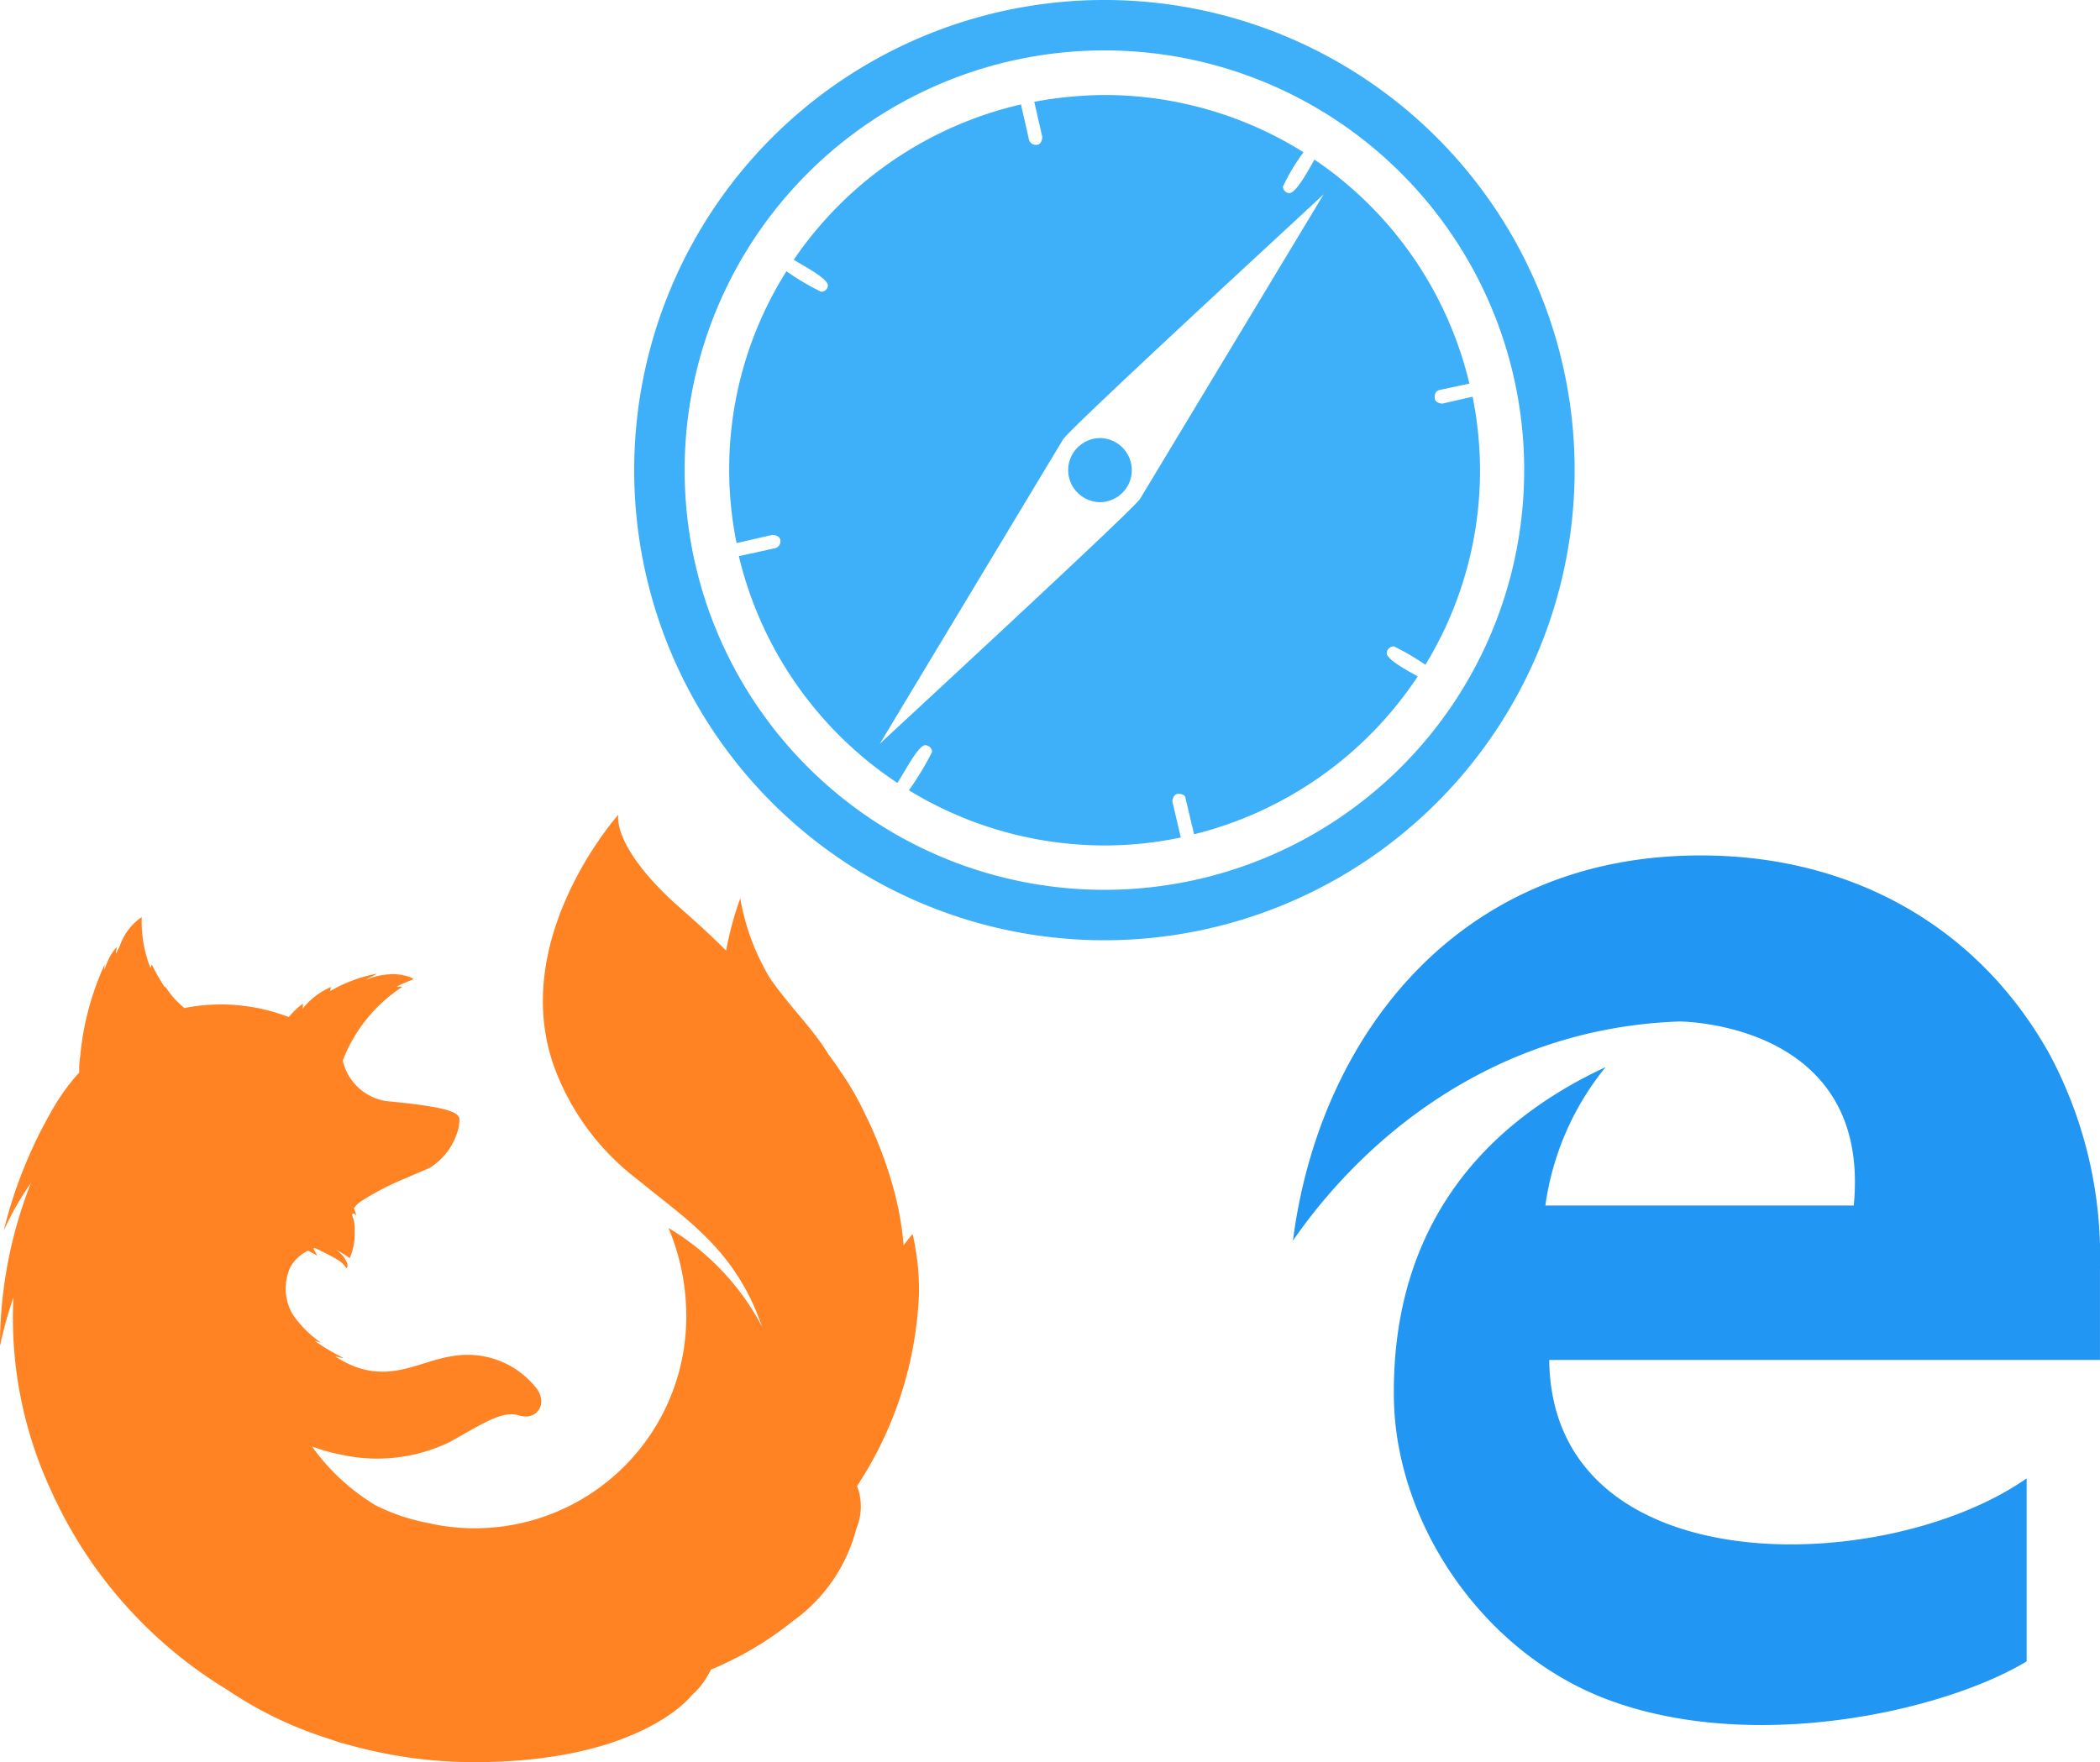 <svg id="multi_browser" data-name="multi browser" xmlns="http://www.w3.org/2000/svg" width="169.643" height="142.377" viewBox="0 0 169.643 142.377">
  <path id="Icon_awesome-firefox" data-name="Icon awesome-firefox" d="M73.938,35.621c-.108-.7-.217-1.1-.217-1.1s-.278.309-.727.912a25.166,25.166,0,0,0-.9-4.887,33.656,33.656,0,0,0-2.242-5.784A23.58,23.58,0,0,0,67.8,21.239c-.278-.418-.572-.835-.866-1.222-1.361-2.227-2.938-3.6-4.748-6.186A18.8,18.8,0,0,1,59.8,7.4a26.612,26.612,0,0,0-1.144,4.222c-1.871-1.887-3.48-3.217-4.469-4.129C49.395,2.975,49.952.64,49.952.64s-9.016,10.068-5.119,20.553a20.184,20.184,0,0,0,6.712,8.954c3.773,3.124,7.856,5.567,10.006,11.846A20.208,20.208,0,0,0,54,34.029a18.262,18.262,0,0,1,1.438,7.191,17.084,17.084,0,0,1-17.1,17.073,16.367,16.367,0,0,1-3.789-.433,15.951,15.951,0,0,1-4.237-1.438,17.265,17.265,0,0,1-5.072-4.686l-.031-.046.309.108a14.873,14.873,0,0,0,2.165.572,13.413,13.413,0,0,0,8.6-1.021c2.706-1.5,4.33-2.614,5.66-2.165h.031c1.3.418,2.32-.851,1.392-2.165a7.077,7.077,0,0,0-6.835-2.629c-2.706.387-5.181,2.32-8.722.448-.232-.124-.448-.247-.665-.387-.247-.139.758.2.526.046a18.014,18.014,0,0,1-2.227-1.33c-.046-.046.541.17.479.124a8.606,8.606,0,0,1-2.32-2.351,4.164,4.164,0,0,1-.155-3.727,3.186,3.186,0,0,1,1.438-1.345c.464.232.742.4.742.4s-.2-.387-.325-.588c.046-.015.077,0,.124-.031.4.17,1.284.619,1.763.9a2.26,2.26,0,0,1,.8.727s.155-.077.046-.418a2.157,2.157,0,0,0-.835-1.021h.031a8.647,8.647,0,0,1,1.021.634,4.951,4.951,0,0,0,.4-2.165,2.931,2.931,0,0,0-.17-1.206c-.124-.247.077-.34.294-.077a2.476,2.476,0,0,0-.186-.572v-.015a2.9,2.9,0,0,1,.186-.232,2.84,2.84,0,0,1,.526-.418,22.737,22.737,0,0,1,3.511-1.794c.99-.433,1.809-.758,1.98-.866a5.286,5.286,0,0,0,2.273-3.279c.015-.139.031-.278.046-.433v-.232c-.139-.541-1.067-.943-5.939-1.407a4.26,4.26,0,0,1-3.48-3.263V20.5a12.379,12.379,0,0,1,4.763-5.923c.124-.108-.495.031-.371-.077a13.011,13.011,0,0,1,1.268-.541c.217-.093-.928-.526-1.949-.418a5.254,5.254,0,0,0-1.809.433c.247-.2.959-.479.789-.479a11.761,11.761,0,0,0-3.7,1.392.648.648,0,0,1,.077-.34,5.956,5.956,0,0,0-2.32,1.778,3.792,3.792,0,0,0,.031-.418,6.157,6.157,0,0,0-1.129,1.067l-.015.015a15.274,15.274,0,0,0-8.444-.727l-.031-.015h.031a6.79,6.79,0,0,1-1.5-1.686l-.031.015-.062-.031c-.186-.278-.371-.588-.572-.928-.139-.247-.278-.526-.418-.8a.033.033,0,0,0-.031-.031c-.062,0-.093.263-.139.2v-.015a10.3,10.3,0,0,1-.68-4.052l-.031.015a4.587,4.587,0,0,0-1.717,2.242c-.139.325-.247.51-.34.7V11.79c.015-.17.093-.51.077-.479a.213.213,0,0,1-.046.062,3.965,3.965,0,0,0-.6.9,6.554,6.554,0,0,0-.356.912c-.015.046,0-.046,0-.155s.015-.309,0-.263l-.046.108A22.864,22.864,0,0,0,6.48,20.157,7.242,7.242,0,0,0,6.4,21.44v.031a16.515,16.515,0,0,0-1.964,2.645A37.47,37.47,0,0,0,.294,34.261a24.649,24.649,0,0,1,2.211-3.882A35.875,35.875,0,0,0,0,43.555a34.063,34.063,0,0,1,1.083-3.913,33.1,33.1,0,0,0,3,15.511A36.173,36.173,0,0,0,18.357,71.345a31.488,31.488,0,0,0,8.32,3.99c.387.139.789.278,1.191.418-.124-.046-.247-.108-.371-.155a37.536,37.536,0,0,0,10.795,1.593c12.944,0,17.212-4.933,17.6-5.413a6.506,6.506,0,0,0,1.531-2.057c.247-.108.495-.217.758-.325l.155-.077.294-.139a26.96,26.96,0,0,0,5.459-3.418,13.2,13.2,0,0,0,5.088-7.439,4.623,4.623,0,0,0,.062-3.433c.139-.217.263-.433.418-.665a30.4,30.4,0,0,0,4.578-14.831v-.433a18.5,18.5,0,0,0-.294-3.34ZM27.7,20.528c-.062.17-.139.356-.2.541C27.558,20.883,27.62,20.713,27.7,20.528Z" transform="translate(0 65.186)" fill="#ff8322"/>
  <path id="Icon_awesome-safari" data-name="Icon awesome-safari" d="M35.622,38.67a2.6,2.6,0,0,1,2.5-2.711,2.591,2.591,0,0,1,.2,5.177,2.606,2.606,0,0,1-2.7-2.466Zm40.911-.123A37.985,37.985,0,1,1,38.548.562,37.979,37.979,0,0,1,76.533,38.548Zm-4.074,0A33.911,33.911,0,1,0,38.548,72.458,33.906,33.906,0,0,0,72.458,38.548Zm-11.1,14.8c0,.551,1.991,1.562,2.5,1.869A30.494,30.494,0,0,1,45.792,67.971l-.674-2.834c-.046-.383-.291-.429-.643-.429-.291,0-.459.429-.429.643l.674,2.88a29.992,29.992,0,0,1-6.188.643,30.36,30.36,0,0,1-15.776-4.457,24.816,24.816,0,0,0,1.869-3.094.57.57,0,0,0-.551-.551c-.6,0-1.869,2.543-2.252,3.048A30.479,30.479,0,0,1,9.017,45.5l2.925-.643a.574.574,0,0,0,.429-.643c0-.291-.429-.459-.674-.429l-2.864.659a30.006,30.006,0,0,1,4.028-21.964,19.875,19.875,0,0,0,2.8,1.654.531.531,0,0,0,.551-.505c0-.6-2.252-1.731-2.757-2.083A30.506,30.506,0,0,1,31.808,9l.643,2.834a.574.574,0,0,0,.643.429c.306,0,.459-.429.429-.674l-.643-2.8a32.035,32.035,0,0,1,5.682-.551A30.333,30.333,0,0,1,54.63,12.862a17.026,17.026,0,0,0-1.654,2.757.531.531,0,0,0,.505.551c.6,0,1.731-2.206,2.037-2.711a30.31,30.31,0,0,1,12.514,18.1l-2.374.505c-.383.092-.429.337-.429.674,0,.291.429.459.643.429l2.42-.551a30.754,30.754,0,0,1,.6,5.928,30.177,30.177,0,0,1-4.411,15.73,20.809,20.809,0,0,0-2.543-1.486A.576.576,0,0,0,61.354,53.343Zm-5.085-37.1c-1.991,1.869-20.555,18.947-21.076,19.835L20.4,60.665c1.945-1.823,20.555-18.993,21.03-19.8L56.269,16.247Z" transform="translate(50.669 -0.563)" fill="#1da2f8" opacity="0.85"/>
  <path id="Icon_awesome-edge" data-name="Icon awesome-edge" d="M1.808,31.75l.048-.069c0,.023-.006.046-.009.069Zm65.242,2.2a34.7,34.7,0,0,0-4.08-17.339C57.165,6.212,46.882.563,34.839.563,15.017.523,3.919,15.467,1.856,31.681,7.867,23,18.44,14.488,33.074,13.979c0,0,15.535,0,14.083,14.868H22.246a22.6,22.6,0,0,1,4.864-11.18C16.48,22.609,9.85,31.279,10.007,44.342c.118,10.121,7.1,20.517,17.1,24.361,11.808,4.511,27.308,1.02,34.016-3.021V50.894c-11.455,8-38.37,8.63-38.566-9.572h44.49V33.946Z" transform="translate(102.593 68.555)" fill="#2196f3"/>
</svg>
